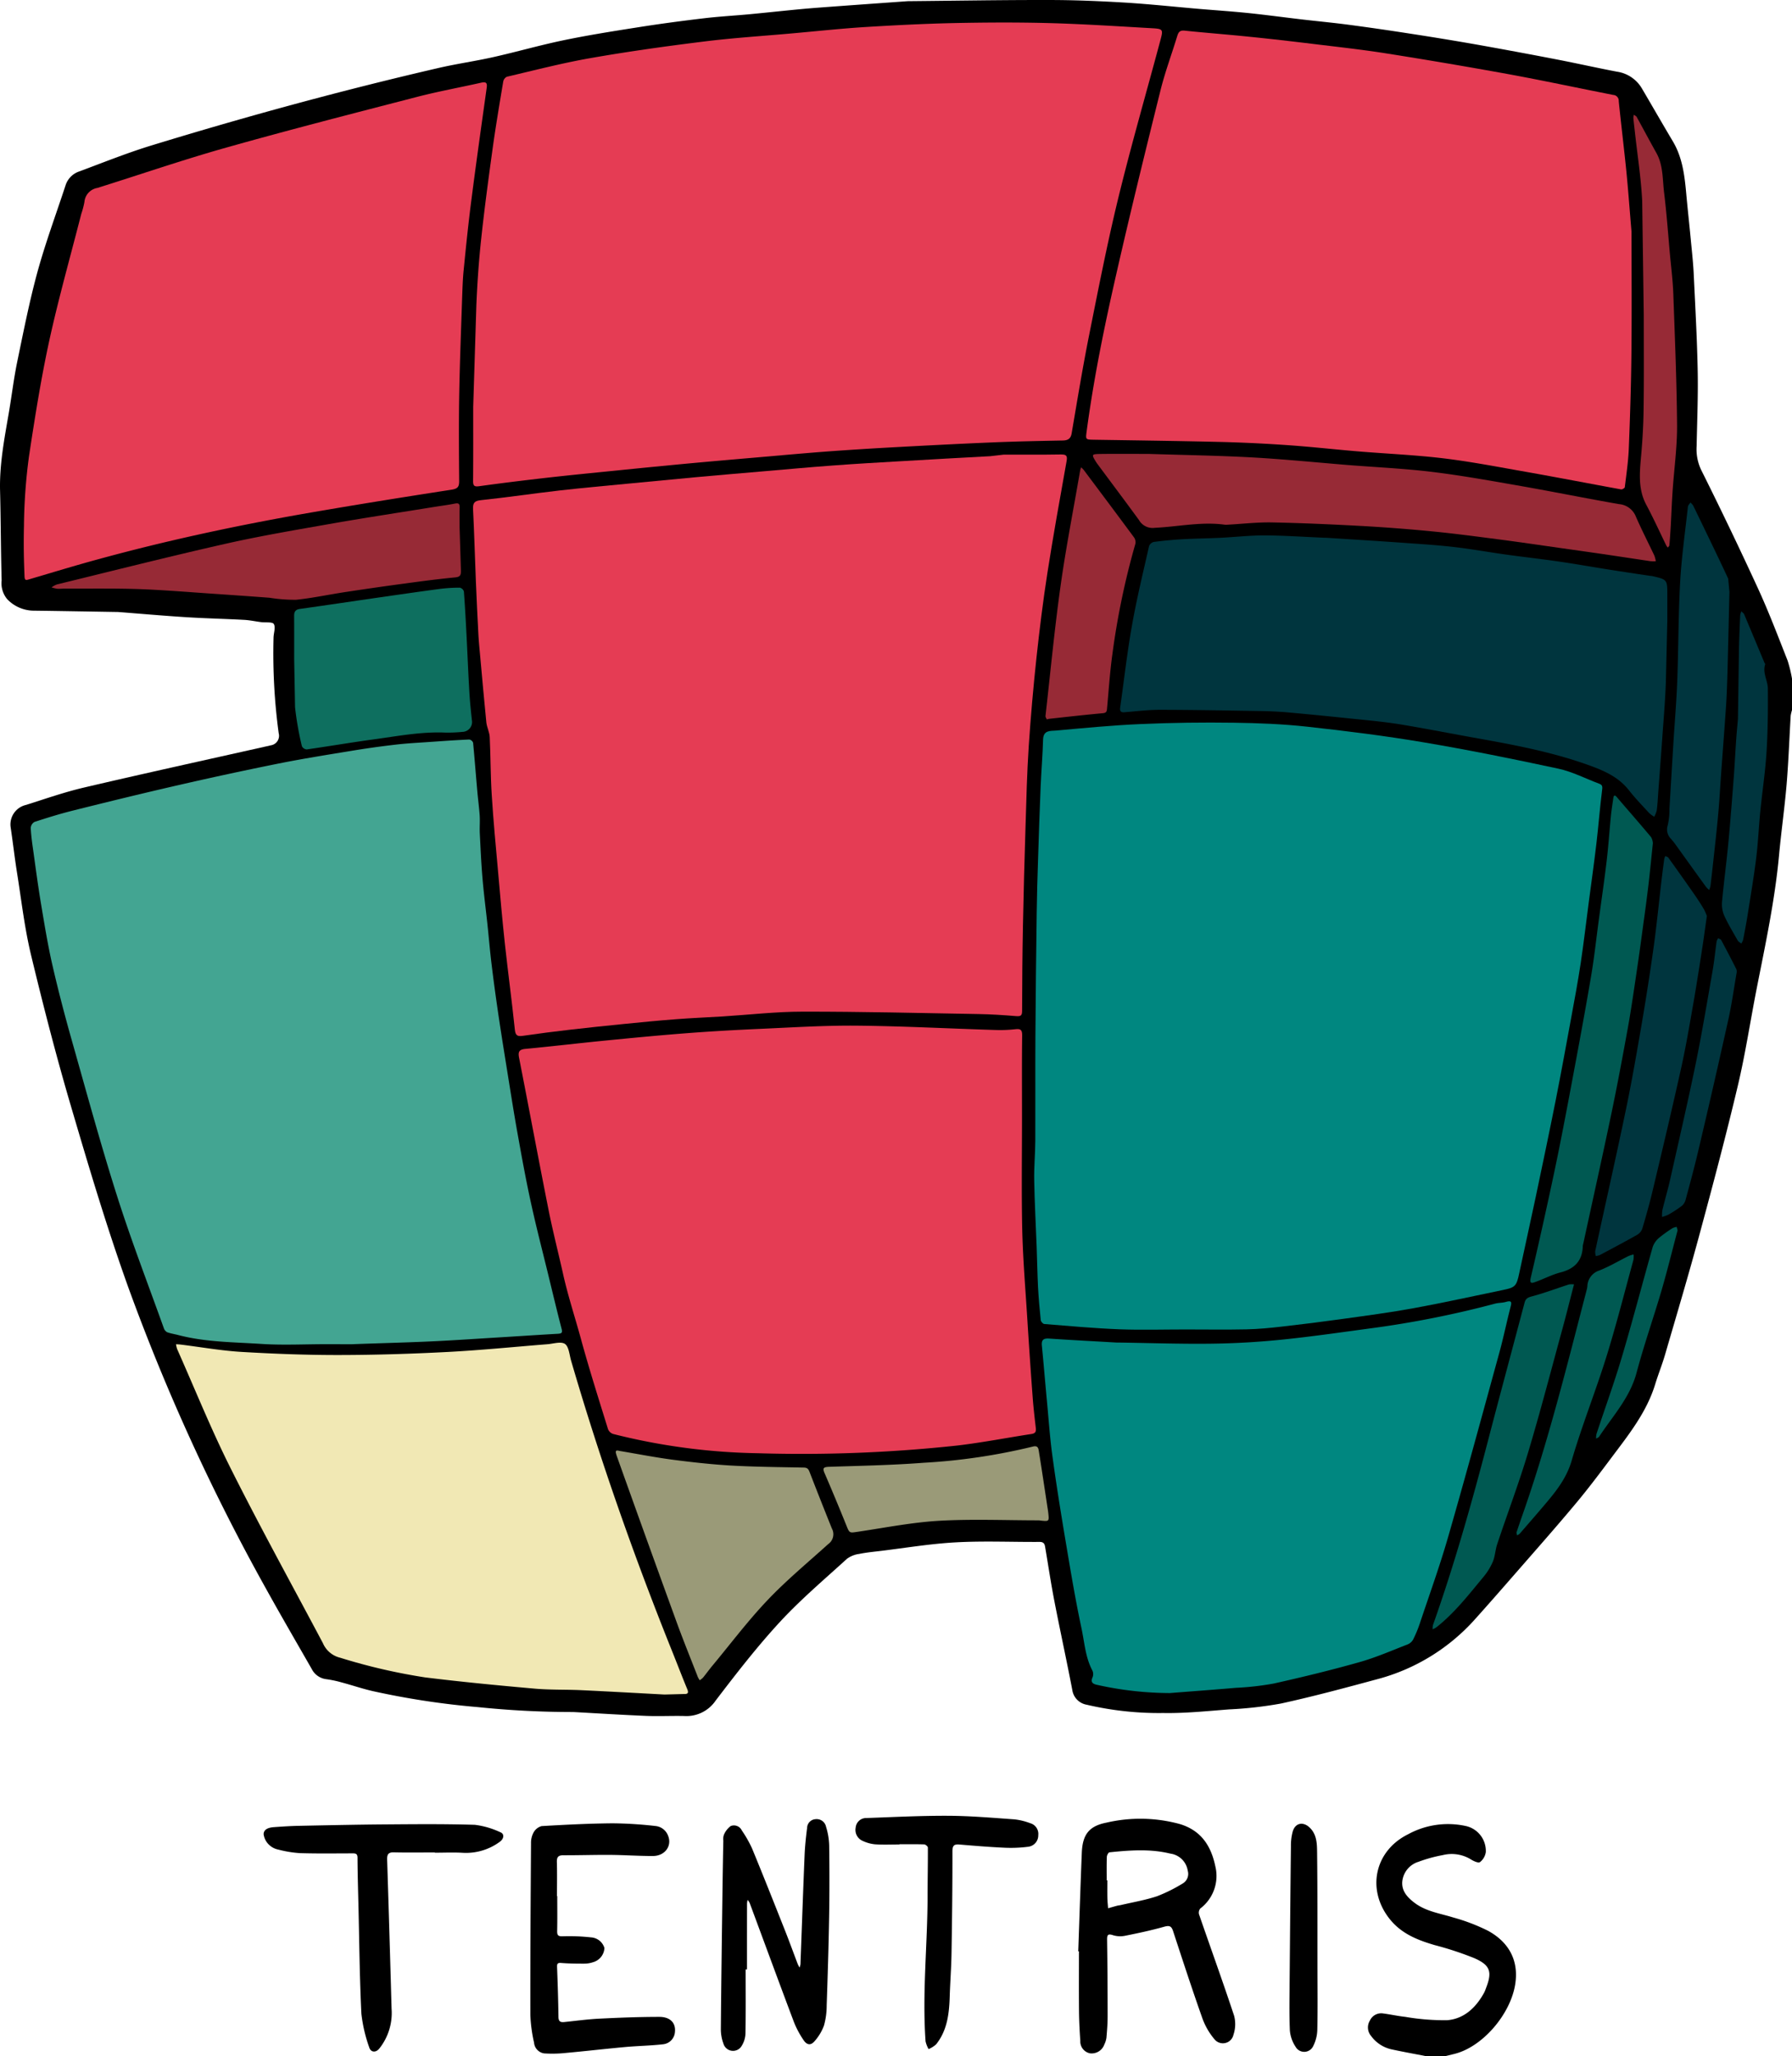 <svg xmlns="http://www.w3.org/2000/svg" viewBox="0 0 328.82 377.242"><title>Tentris_logo</title><path d="M328.82,124.522v5.76a7.499,7.499,0,0,0-.24,1.02c-.25,4.21-.4,8.43-.75,12.63-.37,4.34-.99,8.66-1.39,13.01-.76,8.18-2.47,16.19-4.06,24.23-1.18,5.97-2.08,12.02-3.48,17.94-2.16,9.14-4.58,18.22-7.03,27.29-1.99,7.38-4.18,14.72-6.32,22.06-.54,1.87-1.27,3.67-1.84,5.53-1.58,5.16-4.89,9.27-8.04,13.48-2.13,2.84-4.26,5.68-6.54,8.4-3.61,4.32-7.34,8.54-11.04,12.78-2.47,2.83-4.94,5.66-7.45,8.45a36.577,36.577,0,0,1-17.97,11c-5.84,1.58-11.7,3.16-17.61,4.45a72.596,72.596,0,0,1-9.57,1.08c-4,.31-8.03.73-12.03.66a57.981,57.981,0,0,1-14.06-1.52,3.217,3.217,0,0,1-2.64-2.7c-1.04-5.43-2.23-10.84-3.28-16.27-.65-3.34-1.15-6.71-1.72-10.06-.1-.6-.38-.85-1.04-.84-5.12.03-10.25-.2-15.35.08-4.62.25-9.21,1.02-13.82,1.58-1.29.15-2.6.28-3.88.54a4.876,4.876,0,0,0-2.25.89c-4.16,3.79-8.48,7.45-12.29,11.57-4.22,4.57-8.04,9.51-11.82,14.46a6.473,6.473,0,0,1-5.77,2.82c-2.32-.05-4.64.07-6.96-.02-4.33-.18-8.66-.45-13-.69-.2-.01-.4-.02-.6-.02a169.197,169.197,0,0,1-17.28-.9,146.381,146.381,0,0,1-19.36-2.95c-1.89-.44-3.74-1.07-5.61-1.57a20.634,20.634,0,0,0-2.89-.61,3.44,3.44,0,0,1-2.63-1.85c-2.81-4.91-5.66-9.8-8.4-14.75a379.828,379.828,0,0,1-25.23-55.18c-3.93-10.93-7.25-22.09-10.53-33.24-2.72-9.23-5.12-18.56-7.37-27.91-1.17-4.88-1.74-9.89-2.53-14.86-.45-2.81-.77-5.64-1.19-8.46a3.674,3.674,0,0,1,2.82-4.15c3.52-1.11,7.01-2.34,10.6-3.18,11.06-2.59,22.15-5.02,33.24-7.51.35-.08.7-.14,1.04-.24a1.769,1.769,0,0,0,1.48-2.21,109.167,109.167,0,0,1-.95-17.52c.01-.86.42-1.92.05-2.53-.26-.43-1.52-.24-2.34-.35-1.02-.13-2.03-.35-3.06-.41-3.54-.19-7.08-.27-10.62-.49-4.16-.26-8.32-.63-12.47-.95-.32-.02-.64-.01-.96-.02-4.9-.08-9.79-.17-14.69-.23a6.806,6.806,0,0,1-4.77-2.1,4.556,4.556,0,0,1-1.03-3.45c-.15-5.51-.15-11.02-.29-16.53-.11-4.68.75-9.24,1.54-13.82.57-3.23.94-6.5,1.6-9.71,1.15-5.54,2.24-11.11,3.73-16.56,1.48-5.38,3.43-10.63,5.17-15.93a3.954,3.954,0,0,1,2.56-2.51c4.35-1.62,8.67-3.36,13.1-4.72,17.4-5.33,34.94-10.12,52.67-14.22,3.35-.78,6.77-1.26,10.12-2.01,4.33-.97,8.59-2.2,12.93-3.1,4.49-.93,9.02-1.65,13.55-2.36,4.03-.64,8.08-1.18,12.13-1.66,2.83-.34,5.69-.49,8.53-.76,3.08-.29,6.16-.63,9.24-.92,2.13-.2,4.27-.35,6.41-.51q6.6-.48,13.2-.95c.12-.01.24-.01.36-.01,8.6-.08,17.19-.23,25.78-.21,4.59,0,9.18.2,13.75.47,4.56.28,9.1.77,13.65,1.16,2.97.25,5.94.45,8.9.75,3.23.33,6.45.77,9.68,1.15,2.96.35,5.92.62,8.86,1.01q5.655.75,11.28,1.63,5.985.915,11.96,1.96,7.425,1.32,14.82,2.75c3.73.72,7.44,1.56,11.17,2.27a6.365,6.365,0,0,1,4.58,3.08c1.9,3.23,3.76,6.48,5.67,9.69,1.7,2.85,2.13,6.02,2.43,9.24.28,3.12.63,6.23.92,9.35.2,2.01.41,4.03.5,6.05.28,5.89.61,11.78.72,17.68.08,4.54-.11,9.08-.2,13.62a8.807,8.807,0,0,0,.83,4.35q5.385,10.785,10.43,21.75c1.99,4.33,3.68,8.8,5.43,13.23A24.538,24.538,0,0,1,328.82,124.522Z"/><path d="M121.92,310.902c-5.1-.27-10.2-.56-15.3-.8-2.87-.13-5.76-.03-8.62-.29-6.67-.59-13.33-1.23-19.97-2.05a106.518,106.518,0,0,1-15.6-3.61,4.607,4.607,0,0,1-3.18-2.68c-5.65-10.65-11.48-21.21-16.88-31.98-3.6-7.16-6.6-14.63-9.86-21.96a4.533,4.533,0,0,1-.21-.9c.3.02.61.03.91.07,3.71.46,7.41,1.12,11.13,1.34,5.98.35,11.97.58,17.96.57,6.66-.01,13.34-.22,20-.57,6.05-.32,12.08-.93,18.12-1.41,1.1-.08,2.5-.55,3.24-.06.72.49.82,1.97,1.12,3.03,5.28,18.11,11.53,35.88,18.56,53.38.92,2.29,1.8,4.6,2.75,6.89.34.8.09.97-.68.94Z" style="fill:#f1e8b4"/><path d="M191.02,278.992c-.16-.02-.31-.04-.38-.05-6.16,0-12.24-.26-18.29.08-4.99.29-9.94,1.27-14.89,2.01-1.62.24-1.57.3-2.17-1.19q-1.92-4.77-3.96-9.5c-.42-.95-.28-1.18.78-1.22,5.79-.19,11.58-.3,17.34-.74a110.502,110.502,0,0,0,20.06-2.97c.96-.25,1.03.34,1.12.91.52,3.23,1,6.46,1.49,9.69.08.55.18,1.1.24,1.65C192.51,279.122,192.49,279.142,191.02,278.992Z" style="fill:#9a9a78"/><path d="M151.97,283.302c-3.76,3.4-7.68,6.64-11.15,10.3-3.61,3.8-6.78,8.02-10.14,12.06-.58.7-1.11,1.44-1.69,2.15a3.458,3.458,0,0,1-.6.47,5.009,5.009,0,0,1-.34-.59c-1.33-3.42-2.72-6.83-3.97-10.28q-5.46-15.015-10.83-30.06c-.43-1.18-.34-1.35.46-1.14,3.22.54,6.43,1.17,9.67,1.6,3.59.47,7.19.87,10.81,1.08,4.42.25,8.86.28,13.29.37.64.01.86.25,1.07.81q2.01,5.19,4.09,10.36A2.204,2.204,0,0,1,151.97,283.302Z" style="fill:#9a9a78"/><path d="M313.2,168.062c-.3,2.07-.53,3.83-.8,5.59-.54,3.46-1.07,6.92-1.67,10.38-.7,3.95-1.36,7.92-2.23,11.84-1.66,7.48-3.43,14.95-5.21,22.41-.57,2.41-1.24,4.8-1.95,7.18a2.159,2.159,0,0,1-.96,1.11c-2.24,1.27-4.52,2.47-6.79,3.68a3.226,3.226,0,0,1-.77.2,2.843,2.843,0,0,1-.11-.9c1.87-8.65,3.83-17.28,5.63-25.94,1.11-5.32,2.03-10.68,2.95-16.03q1.17-6.87,2.14-13.78c.57-4.14.98-8.31,1.47-12.47q.225-1.875.48-3.75a3.228,3.228,0,0,1,.19-.52c.2.1.46.15.57.31q2.46,3.42,4.86,6.87c.59.85,1.15,1.72,1.67,2.6A10.752,10.752,0,0,1,313.2,168.062Z" style="fill:#00353e"/><path d="M318.67,178.442c-.51,2.9-.89,5.72-1.5,8.48q-2.655,11.985-5.48,23.93c-.73,3.15-1.58,6.26-2.42,9.38a2.217,2.217,0,0,1-.72,1.06,23.688,23.688,0,0,1-2.38,1.55,6.865,6.865,0,0,1-1.2.44,6.788,6.788,0,0,1,.07-1.28c.44-1.83.98-3.65,1.4-5.49,1.58-7.06,3.22-14.11,4.68-21.2,1.16-5.67,2.11-11.39,3.11-17.09.32-1.82.5-3.67.76-5.51a2.011,2.011,0,0,1,.28-.57c.19.11.46.16.55.32.95,1.78,1.89,3.57,2.8,5.38A1.433,1.433,0,0,1,318.67,178.442Z" style="fill:#00353e"/><path d="M319.07,120.302c.02-2.47.14-4.93.24-7.4a2.981,2.981,0,0,1,.22-.74c.17.19.43.34.52.56q1.86,4.425,3.7,8.84c.04.11.18.24.15.32-.53,1.57.48,2.98.49,4.46.03,3.86,0,7.73-.24,11.59-.23,3.66-.78,7.29-1.15,10.95-.28,2.87-.4,5.76-.76,8.62-.42,3.4-1,6.78-1.53,10.16-.25,1.6-.55,3.18-.86,4.77a2.949,2.949,0,0,1-.34.69c-.22-.19-.52-.33-.65-.56-.85-1.51-1.76-3-2.48-4.58a5.295,5.295,0,0,1-.4-2.52c.33-3.58.81-7.14,1.15-10.71.37-3.9.67-7.81.97-11.71.19-2.45.31-4.9.48-7.36.09-1.26.21-2.52.32-3.78Z" style="fill:#00353e"/><path d="M317.34,108.602c-.12,4.93-.23,9.86-.36,14.79-.06,1.94-.12,3.89-.24,5.83-.29,4.31-.63,8.61-.94,12.92-.17,2.37-.29,4.74-.51,7.11-.26,2.95-.6,5.89-.92,8.83q-.24,2.235-.51,4.47a3.883,3.883,0,0,1-.24.73,3.577,3.577,0,0,1-.56-.54c-1.93-2.65-3.83-5.32-5.75-7.98-.21-.29-.45-.55-.67-.83a2.404,2.404,0,0,1-.63-2.48,12.325,12.325,0,0,0,.32-3.06c.25-4.03.48-8.07.73-12.11.23-3.75.56-7.51.7-11.27.23-6.09.2-12.19.54-18.26.26-4.61.92-9.19,1.42-13.78.03-.27.3-.52.46-.77a2.583,2.583,0,0,1,.52.58c2.15,4.45,4.32,8.9,6.41,13.38Z" style="fill:#00353e"/><path d="M305.68,124.992c-.12,3.64-.45,7.28-.7,10.92-.23,3.23-.48,6.47-.72,9.71-.07,1.03-.12,2.06-.26,3.08a4.846,4.846,0,0,1-.46,1.15,5.43,5.43,0,0,1-.93-.68c-1.27-1.38-2.57-2.72-3.72-4.19-1.8-2.29-4.26-3.45-6.89-4.42-6.75-2.49-13.78-3.83-20.84-5.09-4.76-.85-9.51-1.79-14.29-2.58-2.8-.45-5.63-.71-8.46-1-4.05-.42-8.1-.83-12.15-1.19-1.7-.15-3.42-.22-5.12-.25-6.11-.1-12.21-.21-18.32-.22-2.17,0-4.34.27-6.51.45-.68.06-.85-.26-.77-.84.71-5.03,1.28-10.09,2.17-15.09.86-4.88,2.04-9.7,3.13-14.54a1.263,1.263,0,0,1,.87-.78c1.77-.23,3.54-.4,5.31-.5,2.31-.13,4.62-.15,6.92-.26,2.7-.13,5.41-.45,8.11-.44,3.65.02,7.31.28,10.96.43.2.01.4,0,.6.02,4.86.31,9.73.61,14.59.96,2.92.2,5.85.4,8.76.74,3.16.37,6.31.94,9.47,1.38s6.34.79,9.5,1.25c3.04.44,6.07.98,9.1,1.46,2.53.4,5.06.78,7.59,1.16.2.03.4.03.59.07,2.73.64,2.73.64,2.73,3.49v4.68Z" style="fill:#00353e"/><path d="M307.83,225.732c-.99,3.72-1.89,7.4-2.95,11.04-1.48,5.04-3.23,10.01-4.58,15.09-1.22,4.59-4.37,7.94-6.87,11.73-.11.17-.37.24-.56.36a3.652,3.652,0,0,1,.08-.88c1.56-4.73,3.27-9.42,4.68-14.19,1.98-6.67,3.73-13.4,5.63-20.09a3.848,3.848,0,0,1,1.14-1.66,24.021,24.021,0,0,1,2.52-1.81,2.78,2.78,0,0,1,.74-.22C307.72,225.322,307.78,225.542,307.83,225.732Z" style="fill:#005952"/><path d="M299.72,231.172c-1.63,5.94-3.14,11.92-4.97,17.8-1.99,6.38-4.49,12.61-6.36,19.02-.94,3.21-2.83,5.58-4.87,7.99-1.54,1.82-3.11,3.62-4.68,5.43a1.829,1.829,0,0,1-.47.28c-.04-.17-.08-.34-.11-.51.34-.99.66-1.97,1-2.93,4.83-13.69,8.29-27.78,11.94-41.8a3.561,3.561,0,0,0,.07-.47,3.155,3.155,0,0,1,2.19-2.88c1.84-.72,3.56-1.76,5.34-2.64a5.005,5.005,0,0,1,.95-.3A3.788,3.788,0,0,1,299.72,231.172Z" style="fill:#005952"/><path d="M288.82,235.652c-.77,2.95-1.41,5.55-2.12,8.14-2.07,7.55-4.03,15.13-6.28,22.62-1.7,5.69-3.81,11.25-5.69,16.89-.35,1.03-.38,2.19-.79,3.19a11.194,11.194,0,0,1-1.71,2.8c-2.7,3.25-5.29,6.61-8.64,9.26a3.722,3.722,0,0,1-.71.38,3.083,3.083,0,0,1,.05-.75c3.94-11.12,7.13-22.46,10.11-33.86,2.2-8.45,4.48-16.88,6.71-25.32.18-.67.51-.93,1.27-1.13,2.32-.61,4.58-1.47,6.87-2.21A3.907,3.907,0,0,1,288.82,235.652Z" style="fill:#005952"/><path d="M303.29,154.742c-.29,2.73-.52,5.13-.8,7.53q-.42,3.525-.92,7.05c-.43,3.21-.87,6.42-1.35,9.62-.48,3.24-.95,6.49-1.53,9.71-.94,5.17-1.9,10.33-2.97,15.47-1.67,8-3.45,15.98-5.18,23.97a2.874,2.874,0,0,0-.11.57c-.09,2.7-1.53,4.14-4.1,4.8-1.56.4-3.02,1.18-4.55,1.73-.64.23-1.18.43-.89-.79q2.25-9.63,4.3-19.31c1.14-5.4,2.17-10.83,3.19-16.26,1.22-6.52,2.44-13.04,3.55-19.58.62-3.62,1-7.28,1.5-10.92.47-3.49.98-6.96,1.39-10.46.32-2.71.5-5.44.77-8.16.11-1.1.29-2.19.44-3.28.08-.5.24-.65.64-.19,2.1,2.46,4.23,4.88,6.3,7.36A2.476,2.476,0,0,1,303.29,154.742Z" style="fill:#005952"/><path d="M277.16,239.862c-.71,2.75-1.28,5.54-2.03,8.28-3.11,11.32-6.18,22.65-9.43,33.93-1.53,5.31-3.42,10.53-5.17,15.78a22.502,22.502,0,0,1-1.23,2.96,2.061,2.061,0,0,1-1.03.9c-2.91,1.13-5.79,2.39-8.79,3.24-5.2,1.47-10.46,2.75-15.74,3.93a52.015,52.015,0,0,1-6.96.79c-4.03.35-8.07.64-12.11.96a61.992,61.992,0,0,1-13.25-1.48c-.74-.15-1.42-.39-.93-1.44a1.569,1.569,0,0,0-.05-1.22c-1.29-2.43-1.44-5.17-2-7.77-1.12-5.25-2-10.56-2.89-15.85-.87-5.19-1.71-10.38-2.42-15.58-.47-3.38-.7-6.78-1.02-10.18-.32-3.39-.6-6.79-.93-10.18-.11-1.05.23-1.41,1.31-1.34,4.12.28,8.25.49,12.38.73h.24c5.7.08,11.42.28,17.12.21,4.29-.05,8.6-.3,12.87-.73,5.54-.56,11.07-1.37,16.59-2.11a181.853,181.853,0,0,0,22.65-4.51c.65-.17,1.35-.13,1.99-.32C277.48,238.532,277.38,239.012,277.16,239.862Z" style="fill:#008780"/><path d="M293.99,144.832c-.42,3.31-.67,6.63-1.06,9.94-.43,3.61-.93,7.22-1.41,10.82-.49,3.73-.92,7.46-1.48,11.18-.51,3.36-1.13,6.7-1.75,10.04-.91,4.97-1.82,9.95-2.8,14.91-1.2,6.04-2.47,12.07-3.74,18.1-.97,4.6-2,9.18-2.98,13.78-.5,2.38-.73,2.62-3.04,3.09-5.41,1.11-10.81,2.32-16.24,3.31-4.35.8-8.75,1.38-13.13,1.99q-5.595.78-11.19,1.41c-2.13.25-4.28.45-6.42.5-3.75.08-7.51.02-11.26.02-4.03,0-8.06.12-12.09-.03-4.6-.18-9.19-.6-13.78-.97-.24-.01-.62-.44-.65-.71-.21-2.01-.39-4.03-.5-6.05-.12-2.46-.16-4.94-.25-7.41-.15-4.06-.38-8.12-.45-12.18-.05-2.44.19-4.87.2-7.3.03-6.32-.02-12.64.02-18.96.04-7.63.14-15.25.24-22.87.04-3.19.13-6.39.24-9.58.14-4.5.29-9,.48-13.51.12-2.9.37-5.8.45-8.7.06-1.72,1.38-1.53,2.34-1.61,5.22-.47,10.45-.98,15.68-1.2,5.67-.25,11.34-.32,17.01-.24,4.49.06,9,.24,13.46.73,7.12.78,14.23,1.67,21.29,2.86,8.3,1.4,16.55,3.07,24.77,4.84,2.57.55,4.98,1.82,7.47,2.75C293.94,143.972,294.07,144.202,293.99,144.832Z" style="fill:#008780"/><path d="M301.33,36.832c-.22-4.25-.89-8.47-1.35-12.71-.09-.83-.2-1.66-.27-2.49a2.027,2.027,0,0,1,.1-.58c.17.14.41.23.51.4,1.21,2.2,2.38,4.41,3.61,6.6,1.27,2.27,1.12,4.83,1.42,7.27.46,3.76.73,7.54,1.07,11.31.22,2.42.53,4.84.62,7.26.29,8.06.63,16.13.69,24.19.02,4.06-.56,8.11-.83,12.17-.14,2.03-.21,4.06-.32,6.09-.07,1.24-.15,2.47-.26,3.7-.01.15-.18.28-.28.42a1.759,1.759,0,0,1-.27-.34c-1.22-2.5-2.37-5.04-3.68-7.49-1.54-2.88-1.23-5.89-.96-8.95.26-2.9.43-5.82.46-8.73.08-5.72.03-11.44.03-17.15Z" style="fill:#972a36"/><path d="M208.33,99.792a140,140,0,0,0-4.19,20.05c-.47,3.34-.69,6.72-1,10.08-.05.53-.06.86-.76.93-3.28.3-6.57.67-9.85,1.03a3.918,3.918,0,0,0-.45.11c-.07-.19-.26-.42-.24-.63.9-7.94,1.65-15.91,2.76-23.82.99-7.08,2.38-14.11,3.59-21.16.04-.22.12-.43.18-.64a5.324,5.324,0,0,1,.48.47c3.09,4.13,6.19,8.26,9.26,12.42A1.539,1.539,0,0,1,208.33,99.792Z" style="fill:#972a36"/><path d="M303.83,102.972a6.677,6.677,0,0,1-1-.01c-2.55-.38-5.11-.77-7.67-1.15-2.91-.43-5.83-.84-8.74-1.25-3.86-.55-7.72-1.12-11.58-1.62-3.99-.52-7.98-1.05-11.98-1.44q-6.42-.63-12.86-.99c-5.51-.3-11.01-.55-16.52-.66-2.7-.06-5.41.26-8.12.41a4.028,4.028,0,0,1-.6.01c-4.32-.6-8.59.37-12.88.57a2.874,2.874,0,0,1-2.88-1.42c-2.53-3.47-5.11-6.9-7.67-10.35-.09-.13-.18-.26-.26-.39-.79-1.29-.78-1.36.76-1.39,2.99-.04,5.99-.01,8.91-.01,6.39.2,12.71.3,19,.64,5.89.33,11.76.92,17.64,1.4,5.16.41,10.35.64,15.49,1.27,5.48.67,10.92,1.66,16.36,2.61,5.96,1.05,11.89,2.25,17.84,3.29a3.636,3.636,0,0,1,3.08,2.24c1.06,2.44,2.28,4.81,3.42,7.22A5.654,5.654,0,0,1,303.83,102.972Z" style="fill:#972a36"/><path d="M84.58,104.702c0,.71-.06,1.13-.99,1.23-3.16.3-6.32.72-9.47,1.15q-5.37.72-10.73,1.54c-3.03.46-6.03,1.11-9.06,1.42a28.764,28.764,0,0,1-4.87-.37c-3.18-.24-6.36-.46-9.54-.68-4.73-.31-9.46-.72-14.2-.9-4.55-.16-9.11-.08-13.66-.1-.52-.01-1.04.06-1.55.03a6.409,6.409,0,0,1-1.05-.25,3.784,3.784,0,0,1,.98-.54c10.32-2.52,20.62-5.13,30.98-7.47,6.56-1.48,13.21-2.59,19.83-3.76,6.14-1.07,12.31-2,18.47-3,1.25-.2,2.52-.36,3.77-.61.65-.13.86.03.85.69-.03,1.24-.01,2.48-.01,3.72Z" style="fill:#972a36"/><path d="M53.98,120.912c0-2.64.01-5.28-.01-7.91-.01-.77.26-1.17,1.07-1.28,4.64-.65,9.29-1.35,13.93-2.02,3.91-.56,7.81-1.13,11.72-1.65a30.047,30.047,0,0,1,3.68-.23,1.045,1.045,0,0,1,.75.69c.21,2.85.37,5.71.51,8.56.17,3.34.3,6.67.5,10,.1,1.7.28,3.39.46,5.08a1.806,1.806,0,0,1-1.75,2.13,26.786,26.786,0,0,1-3.1.13c-4.42-.19-8.73.64-13.06,1.23-4.14.56-8.26,1.27-12.4,1.86a1.102,1.102,0,0,1-.88-.58,56.778,56.778,0,0,1-1.26-7.16Z" style="fill:#0e6f5f"/><path d="M59.87,246.622c-3.98,0-7.98.21-11.96-.05-5.07-.33-10.2-.32-15.18-1.62-.68-.18-1.39-.28-2.05-.52a1.288,1.288,0,0,1-.61-.72c-2.88-8.04-5.96-16.02-8.55-24.15-2.98-9.36-5.56-18.85-8.24-28.31-1.33-4.69-2.57-9.41-3.66-14.16-.85-3.71-1.46-7.48-2.09-11.24-.54-3.23-.97-6.47-1.42-9.71-.2-1.4-.4-2.81-.47-4.23a1.376,1.376,0,0,1,.69-1.11c2.39-.78,4.8-1.53,7.24-2.13,6.4-1.6,12.82-3.17,19.25-4.64q9.135-2.1,18.33-3.95c4.36-.87,8.75-1.57,13.14-2.29q4.14-.69,8.31-1.17c2.2-.26,4.42-.36,6.63-.52,2.29-.16,4.59-.32,6.88-.42a.92.92,0,0,1,.7.59c.28,2.91.5,5.83.76,8.75.13,1.53.34,3.06.45,4.59.07,1.09-.03,2.18.02,3.27.14,2.78.26,5.55.5,8.32.24,2.83.61,5.65.91,8.48.26,2.43.46,4.88.76,7.31.38,3.13.81,6.25,1.27,9.37.51,3.42,1.06,6.84,1.61,10.26.62,3.85,1.22,7.7,1.91,11.53.75,4.18,1.51,8.36,2.42,12.51.97,4.45,2.12,8.87,3.2,13.3.8,3.28,1.58,6.57,2.43,9.84.2.76-.02.87-.7.91-3.84.22-7.68.48-11.52.71-4.07.25-8.15.53-12.23.71-4.69.21-9.39.32-14.08.5Z" style="fill:#43a592"/><path d="M189.27,263.102c-4.52.69-9.02,1.57-13.57,2.11a266.273,266.273,0,0,1-36.6,1.42,115.605,115.605,0,0,1-26.61-3.54,1.55,1.55,0,0,1-.92-.87c-1.71-5.53-3.47-11.05-4.99-16.63-1.07-3.91-2.34-7.76-3.23-11.72-.89-4-1.92-7.98-2.72-12.01-1.84-9.26-3.57-18.55-5.39-27.81-.21-1.1.03-1.5,1.19-1.61,4.84-.46,9.66-1.03,14.5-1.51,5-.49,10-.98,15-1.36,4.5-.35,9-.6,13.5-.8,5.91-.26,11.82-.64,17.72-.59,8.47.08,16.93.53,25.39.79a25.571,25.571,0,0,0,3.71-.13c.96-.11,1.32.04,1.31,1.12-.06,4.72-.03,9.44-.03,14.16.01,7.11-.11,14.23.04,21.34.12,5.38.57,10.75.91,16.13q.45,7.275.99,14.53c.14,1.95.36,3.89.59,5.83C190.14,262.612,190.04,262.982,189.27,263.102Z" style="fill:#e53c54"/><path d="M184.19,83.412c3.47,0,6.95.03,10.42-.03,1-.01,1.3.16,1.1,1.24-1.22,6.83-2.45,13.65-3.52,20.5-.8,5.15-1.44,10.33-2,15.51q-.87,8.085-1.42,16.2c-.32,4.9-.44,9.81-.59,14.72q-.3,9.225-.48,18.45c-.1,5.16-.14,10.31-.15,15.47,0,.89-.27,1.02-1.1.96-2.3-.19-4.61-.34-6.93-.38-10.74-.19-21.49-.45-32.24-.44-4.89,0-9.79.57-14.68.88-2.91.18-5.81.29-8.72.52-3.13.24-6.26.55-9.39.86-3.29.33-6.58.67-9.86,1.05q-4.335.495-8.64,1.12c-.98.14-1.4.03-1.52-1.12-.54-5.23-1.25-10.44-1.82-15.67-.48-4.43-.87-8.88-1.26-13.32-.42-4.69-.87-9.37-1.16-14.06-.23-3.54-.2-7.09-.37-10.63-.04-.9-.52-1.78-.62-2.69-.41-4.04-.76-8.09-1.13-12.14-.11-1.27-.25-2.54-.32-3.81-.17-3.31-.34-6.61-.47-9.91-.18-4.43-.3-8.86-.52-13.29-.05-1.18.29-1.52,1.5-1.64,4.83-.51,9.63-1.23,14.46-1.78,4.31-.49,8.64-.87,12.96-1.29q5.955-.585,11.9-1.13,5.955-.54,11.91-1.04c4.41-.37,8.82-.79,13.23-1.11,4.22-.32,8.44-.55,12.66-.8q8.13-.48,16.25-.91" style="fill:#e53c54"/><path d="M299.35,65.032c-.06,5.79-.25,11.58-.48,17.37-.1,2.33-.45,4.66-.73,6.99-.02.16-.47.43-.67.4-5.8-1.06-11.59-2.18-17.4-3.21-5.06-.89-10.11-1.87-15.21-2.49-5.18-.62-10.4-.84-15.61-1.27-4.33-.36-8.64-.85-12.98-1.15q-6.21-.435-12.43-.59c-7.67-.18-15.34-.28-23.01-.4-1.67-.03-1.64,0-1.43-1.58,1.29-9.68,3.25-19.24,5.42-28.76,2.57-11.31,5.34-22.57,8.14-33.83.84-3.36,2.06-6.62,3.07-9.94.22-.7.49-1.03,1.33-.95,3.96.41,7.93.71,11.9,1.12,3.88.39,7.75.84,11.63,1.31,4.5.55,9.02,1.04,13.5,1.75q11.205,1.77,22.38,3.8c6.42,1.18,12.81,2.55,19.22,3.81a1.084,1.084,0,0,1,1.04,1.15c.43,4.24.95,8.47,1.38,12.71.34,3.41.59,6.83.96,11.26C299.37,49.372,299.43,57.202,299.35,65.032Z" style="fill:#e53c54"/><path d="M87.41,55.972c.17-4.06.45-8.13.89-12.17.59-5.54,1.34-11.06,2.1-16.59.57-4.09,1.26-8.17,1.94-12.25a1.274,1.274,0,0,1,.66-.88c5.09-1.19,10.15-2.51,15.29-3.41,6.89-1.21,13.83-2.18,20.77-3.04,5.42-.68,10.87-1.02,16.31-1.51,4.41-.39,8.81-.87,13.22-1.15,5.5-.34,11-.62,16.5-.74,5.88-.12,11.77-.15,17.64.01,6.18.17,12.36.58,18.53.93,2.21.12,2.21.19,1.62,2.38-2.58,9.63-5.35,19.21-7.71,28.89-2.03,8.37-3.68,16.83-5.37,25.28-1.17,5.88-2.14,11.81-3.15,17.73-.17,1.04-.67,1.35-1.66,1.37-4.31.08-8.63.17-12.94.35-6.02.25-12.03.56-18.05.89q-6.15.33-12.3.78c-4.33.33-8.65.72-12.98,1.1q-6.015.51-12.03,1.06-6.9.645-13.8,1.35c-4.12.41-8.25.82-12.36,1.28-4.2.48-8.39.99-12.57,1.57-.94.13-1.16-.06-1.15-.99.04-4.51.02-9.03.02-13.55Z" style="fill:#e53c54"/><path d="M89.3,16.152c-.96,6.86-1.93,13.72-2.81,20.59-.55,4.23-.98,8.47-1.4,12.71-.17,1.62-.22,3.26-.28,4.9-.2,6.02-.44,12.05-.55,18.08-.09,5.27-.05,10.55-.01,15.82.01,1.06-.25,1.42-1.43,1.6-9.12,1.41-18.25,2.87-27.35,4.46-12.6,2.22-25.11,4.92-37.46,8.3-4.23,1.15-8.42,2.43-12.63,3.67-.55.17-.85.28-.88-.51-.11-2.75-.196-5.402-.104-9.357A102.125,102.125,0,0,1,5.32,83.722c1.07-7.08,2.19-14.17,3.71-21.17,1.71-7.82,3.9-15.54,5.88-23.3a14.769,14.769,0,0,0,.58-2.19,2.859,2.859,0,0,1,2.38-2.58c7.88-2.47,15.69-5.16,23.64-7.4,11.59-3.27,23.26-6.26,34.92-9.28,3.93-1.02,7.94-1.75,11.9-2.64C89.25,14.962,89.43,15.262,89.3,16.152Z" style="fill:#e53c54"/><path d="M261.62,377.242c-2.069-.404-4.144-.776-6.204-1.222a6.324,6.324,0,0,1-3.839-2.485,2.392,2.392,0,0,1-.219-2.794,2.279,2.279,0,0,1,2.457-1.323c1.344.175,2.674.475,4.02.619a42.321,42.321,0,0,0,7.708.618c3.142-.25,5.316-2.352,6.808-5.093a6.752,6.752,0,0,0,.314-.776c1.174-2.994.82-4.223-2.162-5.526a60.12,60.12,0,0,0-7.245-2.383c-3.109-.909-6.035-2.064-8.169-4.678-4.391-5.375-2.926-12.574,3.275-15.652a15.256,15.256,0,0,1,10.447-1.553,4.682,4.682,0,0,1,3.824,4.821,2.856,2.856,0,0,1-1.072,1.837c-.319.214-1.213-.204-1.72-.534a6.754,6.754,0,0,0-5.083-.759,26.281,26.281,0,0,0-4.486,1.235,4.233,4.233,0,0,0-2.949,3.479c-.231,1.834.932,3.073,2.28,4.079,2.106,1.573,4.688,1.914,7.116,2.674a34.632,34.632,0,0,1,6.341,2.432c3.647,2.001,5.694,5.276,4.962,9.844-.877,5.474-5.982,11.489-11.215,12.754q-.793.192-1.587.385Z"/><path d="M197.852,358.017c.214-6.029.406-12.058.652-18.085.137-3.345,1.335-4.901,4.512-5.523a27.439,27.439,0,0,1,13.502.265c3.867,1.179,5.684,3.96,6.475,7.692a7.492,7.492,0,0,1-2.745,7.793,1.198,1.198,0,0,0-.239,1.056c2.142,6.209,4.379,12.386,6.442,18.62a6.076,6.076,0,0,1-.119,3.481,1.983,1.983,0,0,1-3.5.817,12.516,12.516,0,0,1-2.26-3.987c-1.86-5.255-3.585-10.558-5.324-15.855-.303-.924-.69-1.049-1.635-.784-2.334.656-4.713,1.166-7.092,1.642a4.542,4.542,0,0,1-2.245-.074c-.961-.324-1.144-.113-1.131.833q.097,7.011.096,14.023c.001,1.314-.103,2.63-.216,3.941a4.184,4.184,0,0,1-.394,1.249,2.457,2.457,0,0,1-2.653,1.605,2.229,2.229,0,0,1-1.752-2.287c-.12-1.793-.219-3.59-.236-5.387-.035-3.677-.011-7.354-.011-11.031Zm5.221-13.02h.117c0,1.077-.016,2.154.006,3.231.013.63.086,1.258.132,1.888.561-.158,1.121-.322,1.684-.472.192-.051.395-.057.589-.103,2.245-.527,4.537-.911,6.717-1.634a28.904,28.904,0,0,0,4.679-2.324,2.04,2.04,0,0,0,.944-2.364,3.72,3.72,0,0,0-3.19-3.128c-3.701-.91-7.445-.619-11.178-.238-.193.02-.466.541-.476.837C203.046,342.124,203.073,343.561,203.073,344.997Z"/><path d="M136.82,361.341c0,3.88.036,7.76-.03,11.638a4.543,4.543,0,0,1-.672,2.346,1.835,1.835,0,0,1-3.382-.405,7.468,7.468,0,0,1-.464-2.686c.063-7.995.175-15.99.28-23.984q.07-5.278.171-10.555a2.36,2.36,0,0,1,.108-1.059,3.903,3.903,0,0,1,1.238-1.599,1.594,1.594,0,0,1,2.049.8,21.637,21.637,0,0,1,1.886,3.319c2.051,4.975,4.032,9.979,6.015,14.982.822,2.075,1.581,4.174,2.377,6.259a4.575,4.575,0,0,0,.331.593,3.067,3.067,0,0,0,.152-.615c.254-6.67.482-13.342.759-20.012.069-1.668.25-3.335.46-4.992a1.642,1.642,0,0,1,1.513-1.597,1.764,1.764,0,0,1,1.967,1.407,12.664,12.664,0,0,1,.571,3.397c.057,4.356.065,8.714-.009,13.069-.092,5.436-.263,10.871-.449,16.304a13.619,13.619,0,0,1-.489,3.66,9.001,9.001,0,0,1-1.684,2.839c-.725.882-1.444.81-2.097-.181a16.987,16.987,0,0,1-1.751-3.301c-2.736-7.265-5.41-14.554-8.114-21.832a2.889,2.889,0,0,0-.37-.557,3.808,3.808,0,0,0-.111.647q-.01,6.058-.005,12.115Z"/><path d="M102.252,347.892c0,2.119.03,4.239-.015,6.357-.017.815.144,1.047,1.056,1.007a36.654,36.654,0,0,1,5.137.201,2.741,2.741,0,0,1,2.477,1.947,2.85,2.85,0,0,1-2.104,2.615,5.13,5.13,0,0,1-1.637.259c-1.398.003-2.8-.014-4.192-.125-.706-.056-.777.186-.754.79.114,3.029.214,6.06.252,9.091.01.834.339,1.038,1.077.96,2.141-.224,4.28-.515,6.428-.622,3.666-.183,7.338-.328,11.007-.327,2.015,0,3.026,1.127,2.865,2.74a2.437,2.437,0,0,1-2.237,2.293c-2.295.259-4.615.291-6.916.501-3.644.332-7.28.757-10.925,1.087a23.054,23.054,0,0,1-3.944.078,2.176,2.176,0,0,1-1.833-1.982,27.186,27.186,0,0,1-.678-5.086c-.018-10.503.051-21.007.123-31.51a3.95,3.95,0,0,1,.464-1.948,2.409,2.409,0,0,1,1.48-1.176c4.335-.255,8.676-.476,13.018-.514a74.617,74.617,0,0,1,7.859.495,2.76,2.76,0,0,1,2.345,1.831c.723,1.861-.615,3.673-2.819,3.675-2.596.002-5.191-.184-7.787-.204-2.877-.022-5.754.077-8.631.065-.946-.004-1.213.355-1.187,1.267.059,2.077.019,4.157.019,6.235Z"/><path d="M79.785,339.876c-2.514,0-5.03.04-7.543-.018-1.166-.027-1.228.577-1.199,1.488q.433,13.595.809,27.191a10.459,10.459,0,0,1-2.282,7.357c-.631.748-1.548.692-1.834-.296a27.428,27.428,0,0,1-1.424-6.118c-.321-6.542-.38-13.096-.535-19.646-.071-2.994-.163-5.989-.177-8.983-.004-.792-.388-.806-.962-.805-3.198.005-6.398.056-9.594-.043a20.941,20.941,0,0,1-3.992-.655,3.369,3.369,0,0,1-1.67-.866,3.28,3.28,0,0,1-1.011-1.955c.027-.974,1.014-1.229,1.884-1.292,1.513-.11,3.03-.21,4.546-.241,5.271-.108,10.542-.225,15.813-.264,5.51-.041,11.024-.095,16.53.077A15.521,15.521,0,0,1,91.8,336.164c.81.3.683,1.226-.127,1.783a10.447,10.447,0,0,1-6.735,1.996c-1.712-.103-3.435-.02-5.153-.02Z"/><path d="M165.035,338.414c-1.478,0-2.96.068-4.431-.028a6.799,6.799,0,0,1-2.281-.618,2.193,2.193,0,0,1-1.313-2.456,1.926,1.926,0,0,1,1.974-1.751c5.023-.179,10.049-.437,15.073-.412,4.028.02,8.056.372,12.078.655a11.661,11.661,0,0,1,2.881.7,2.032,2.032,0,0,1,1.498,2.199,2.09,2.09,0,0,1-1.783,2.12,25.077,25.077,0,0,1-4.282.19c-2.791-.125-5.579-.351-8.364-.589-1.033-.088-1.323.179-1.321,1.297.013,6.226-.065,12.454-.168,18.68-.043,2.634-.247,5.265-.329,7.899-.098,3.147-.446,6.221-2.501,8.79a5.047,5.047,0,0,1-1.375.868,5.168,5.168,0,0,1-.556-1.422c-.631-8.906.361-17.791.368-26.69.003-2.957.069-5.913.054-8.869-.001-.203-.428-.57-.666-.578-1.517-.053-3.037-.027-4.556-.027Z"/><path d="M236.631,364.167c.085-9.376.149-17.411.245-25.446a9.801,9.801,0,0,1,.339-2.716c.475-1.556,1.891-1.83,3.077-.714,1.339,1.261,1.369,2.964,1.387,4.566.081,7.03.056,14.062.066,21.093.005,3.799.057,7.599-.027,11.396a6.977,6.977,0,0,1-.753,3.054,1.816,1.816,0,0,1-3.241.117,6.354,6.354,0,0,1-1.043-2.982C236.548,369.304,236.631,366.062,236.631,364.167Z"/></svg>